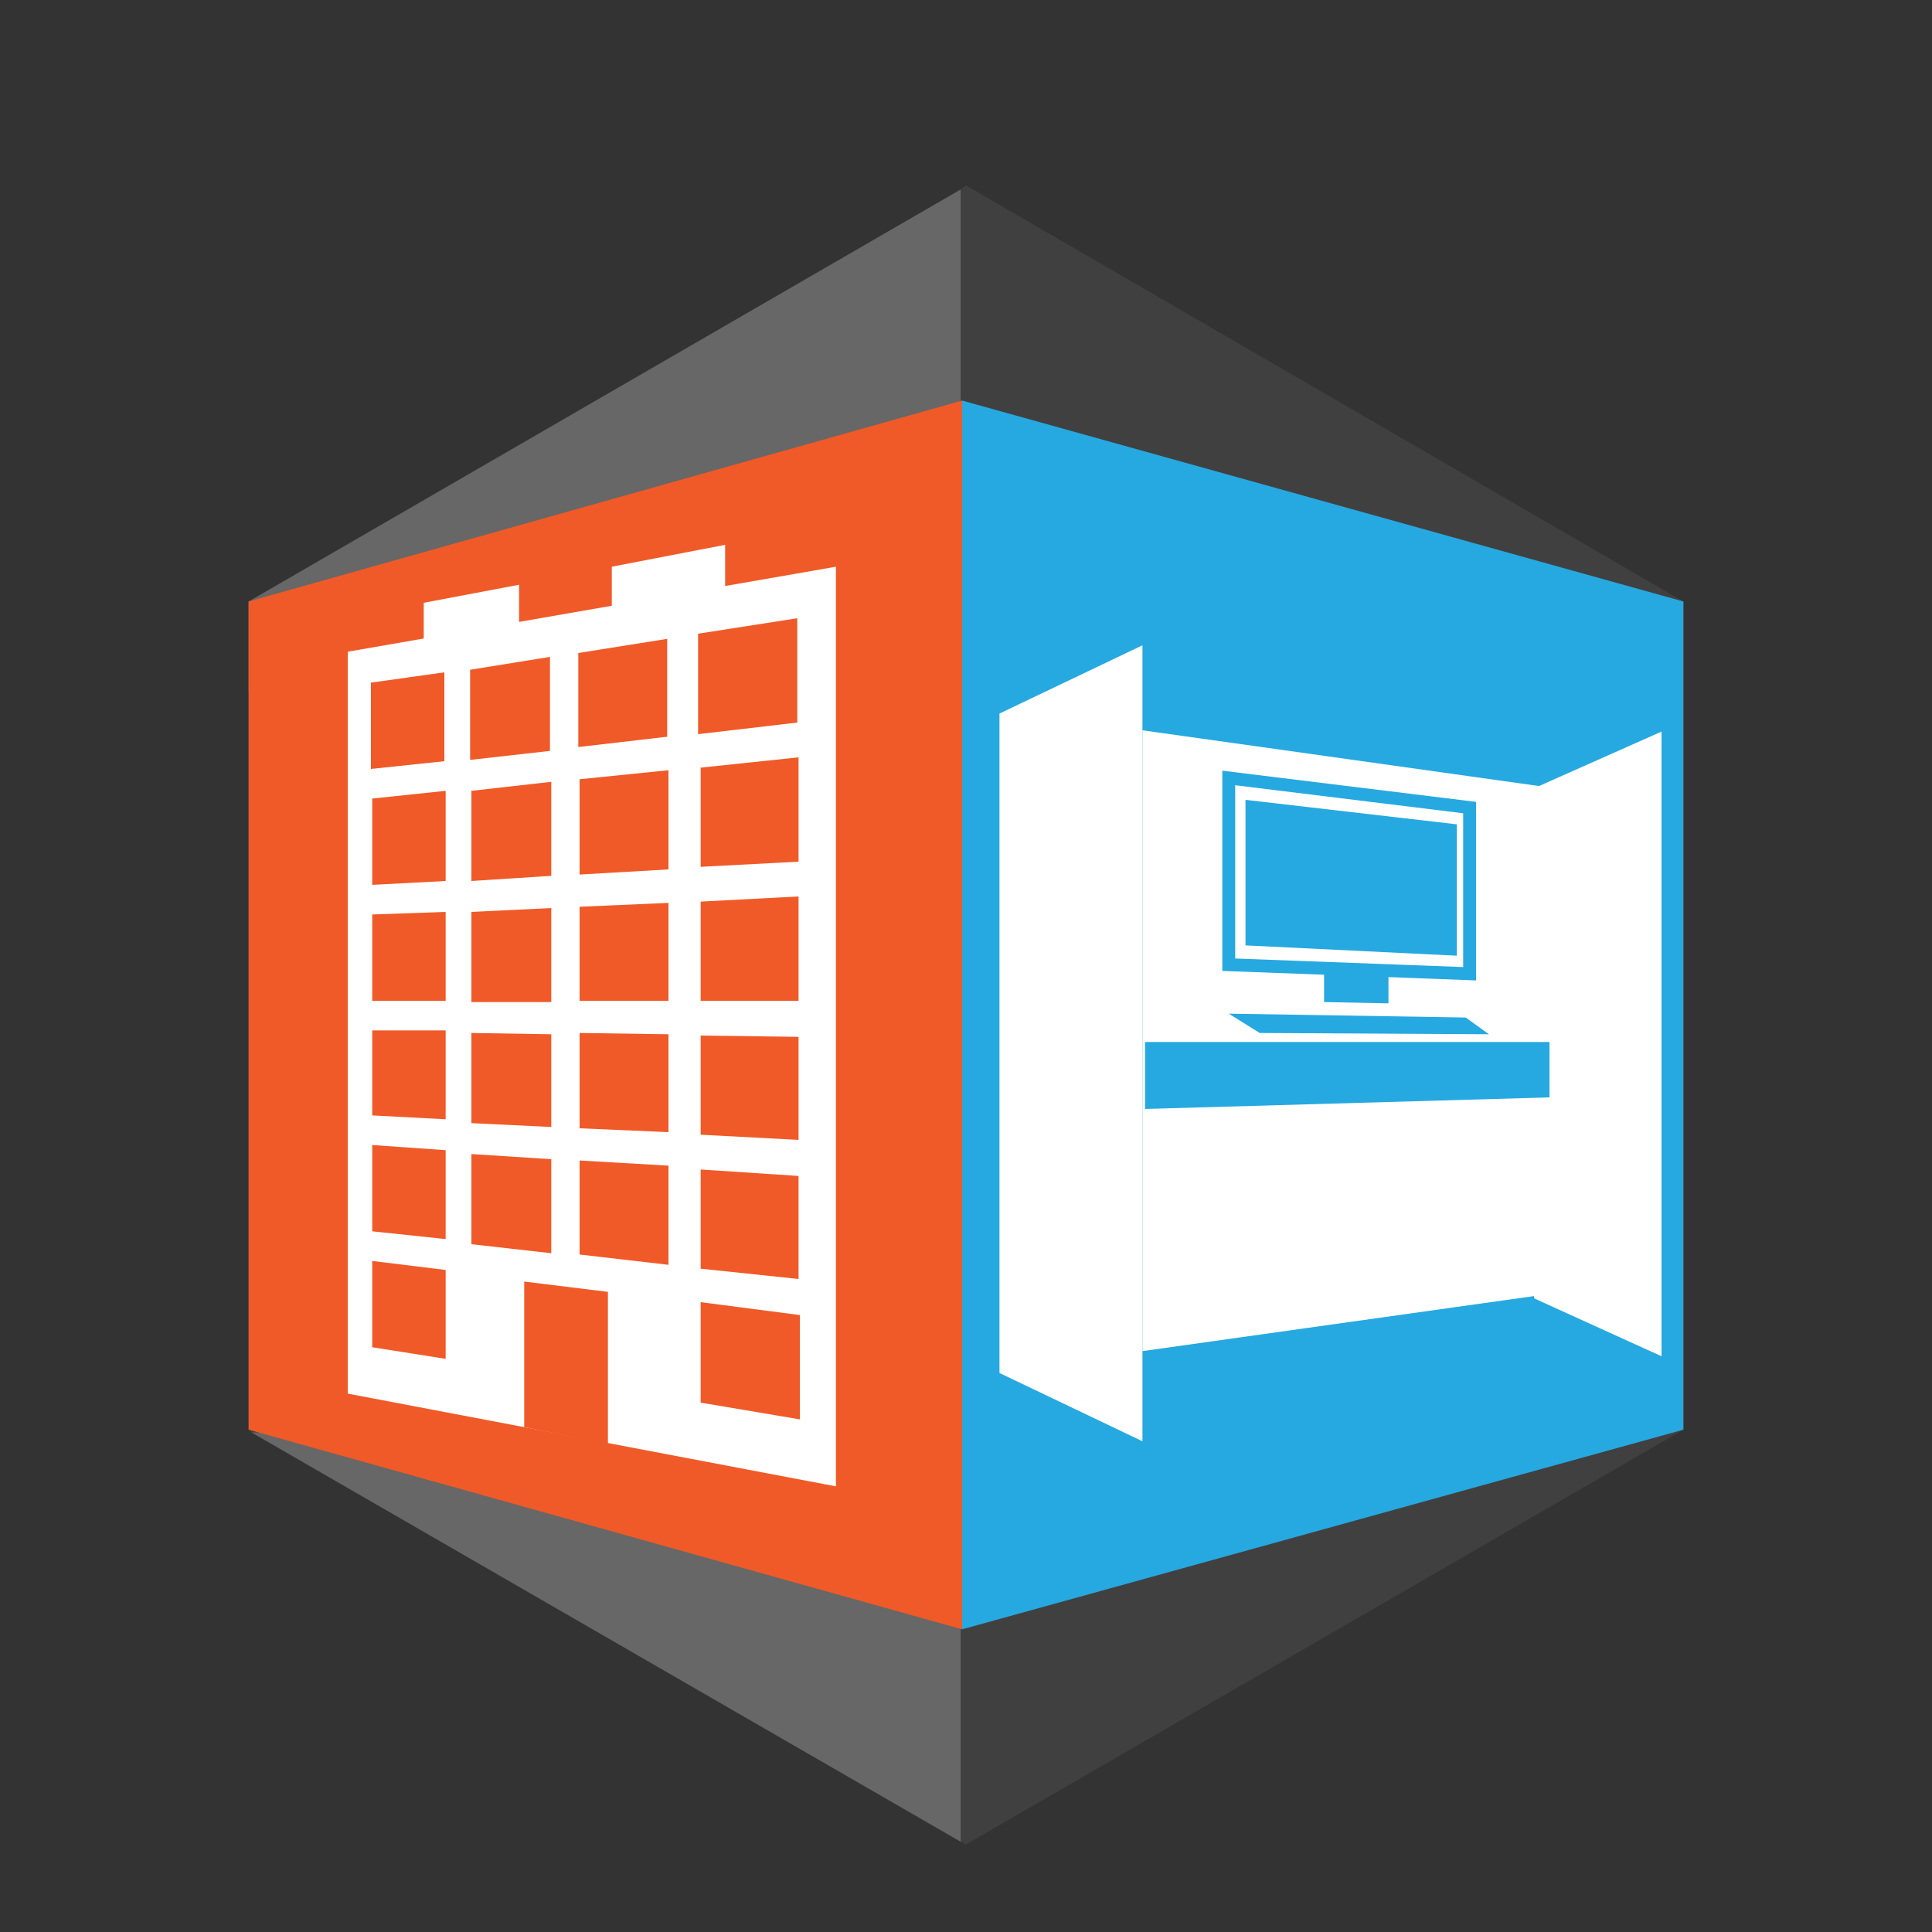 <?xml version="1.0" encoding="utf-8"?>
<!-- Generator: Adobe Illustrator 18.0.0, SVG Export Plug-In . SVG Version: 6.00 Build 0)  -->
<!DOCTYPE svg PUBLIC "-//W3C//DTD SVG 1.1//EN" "http://www.w3.org/Graphics/SVG/1.1/DTD/svg11.dtd">
<svg version="1.1" id="Layer_1" xmlns="http://www.w3.org/2000/svg" xmlns:xlink="http://www.w3.org/1999/xlink" x="0px" y="0px"
	 viewBox="0 0 150 150" enable-background="new 0 0 150 150" xml:space="preserve">
<rect x="0" y="0" width="150" height="150" fill="#333333" stroke="none"/>
<polygon fill="#666766" points="74.6,14.7 74.6,53.7 19.3,53.7 19.3,46.7 "/>
<polygon fill="#666766" points="74.6,111.2 74.6,143 19.5,111.2 "/>
<polygon fill="#404041" points="130.7,46.7 130.7,111 75,143.2 74.6,143 74.6,111.2 19.5,111.2 19.3,111 19.3,53.7 74.6,53.7 
	74.6,14.7 75,14.4 "/>
<polygon id="XMLID_21_" fill="#F05A28" points="74.7,126.5 19.3,111 19.3,46.7 74.7,31.1 "/>
<polygon id="RightShield" fill="#26A9E0" points="130.7,111 74.7,126.5 74.7,31.1 130.7,46.7 "/>
<polygon fill="#FFFFFF" points="64.9,115.4 27,108.2 27,50.6 64.9,44 "/>
<polygon fill="#F05A28" points="34.5,59.1 28.8,59.7 28.8,53 34.5,52.2 "/>
<polygon fill="#F05A28" points="42.7,58.3 36.5,59 36.5,52 42.7,51 "/>
<polygon fill="#F05A28" points="51.8,57.2 44.9,58 44.9,50.7 51.8,49.6 "/>
<polygon fill="#F05A28" points="61.9,56.1 54.2,57 54.2,49.2 61.9,48 "/>
<polygon fill="#F05A28" points="34.6,68.4 28.9,68.7 28.9,62 34.6,61.4 "/>
<polygon fill="#F05A28" points="42.8,68 36.6,68.4 36.6,61.4 42.8,60.7 "/>
<polygon fill="#F05A28" points="51.9,67.5 45,67.9 45,60.5 51.9,59.8 "/>
<polygon fill="#F05A28" points="62,66.9 54.4,67.3 54.4,59.6 62,58.8 "/>
<polygon fill="#F05A28" points="34.6,77.7 28.9,77.7 28.9,71 34.6,70.8 "/>
<polygon fill="#F05A28" points="42.8,77.8 36.6,77.8 36.6,70.8 42.8,70.5 "/>
<polygon fill="#F05A28" points="51.9,77.7 45,77.7 45,70.4 51.9,70.1 "/>
<polygon fill="#F05A28" points="62,77.7 54.4,77.7 54.4,70 62,69.6 "/>
<polygon fill="#F05A28" points="34.6,86.9 28.9,86.6 28.9,80 34.6,80 "/>
<polygon fill="#F05A28" points="42.8,87.5 36.6,87.2 36.6,80.2 42.8,80.3 "/>
<polygon fill="#F05A28" points="51.9,87.9 45,87.6 45,80.2 51.9,80.3 "/>
<polygon fill="#F05A28" points="62,88.5 54.4,88.1 54.4,80.4 62,80.5 "/>
<polygon fill="#F05A28" points="34.6,96.2 28.9,95.6 28.9,88.9 34.6,89.3 "/>
<polygon fill="#F05A28" points="42.8,97.3 36.6,96.6 36.6,89.6 42.8,90 "/>
<polygon fill="#F05A28" points="51.9,98.2 45,97.4 45,90.1 51.9,90.5 "/>
<polygon fill="#F05A28" points="62,99.3 54.4,98.5 54.4,90.8 62,91.3 "/>
<polygon fill="#F05A28" points="34.6,105.5 28.9,104.6 28.9,97.9 34.6,98.6 "/>
<polygon fill="#F05A28" points="47.2,112.1 40.7,110.8 40.7,99.5 47.2,100.3 "/>
<polygon fill="#F05A28" points="62.1,110.2 54.4,108.9 54.4,101.1 62.1,102.1 "/>
<polygon fill="#FFFFFF" points="40.3,49.3 32.9,50.5 32.9,46.8 40.3,45.4 "/>
<polygon fill="#FFFFFF" points="56.3,46.6 47.5,48.1 47.5,44 56.3,42.3 "/>
<g>
	<polygon fill="#FFFFFF" points="129,105.3 119.1,100.8 119.1,61.2 129,56.8 	"/>
	<polygon fill="#FFFFFF" points="120,100.5 88.7,104.9 88.7,56.7 120,61.1 	"/>
	<g>
		<polygon fill="#26A9E0" points="113.1,74.2 96.7,73.4 96.7,62.1 113.1,64 		"/>
		<polygon fill="#26A9E0" points="107.8,77.9 102.8,77.8 102.8,75.2 107.8,75.4 		"/>
		<polygon fill="none" stroke="#26A9E0" stroke-miterlimit="10" points="114.1,75.6 95.4,74.9 95.4,60.4 114.1,62.7 		"/>
		<polygon fill="#26A9E0" points="115.6,80.3 97.8,80.2 95.4,78.7 113.8,79 		"/>
	</g>
	<polygon fill="#26A9E0" points="120.3,85.2 88.9,86.1 88.9,80.9 120.3,80.9 	"/>
	<polygon fill="#FFFFFF" points="88.7,111.9 77.6,106.6 77.6,55.4 88.7,50.1 	"/>
</g>
</svg>

